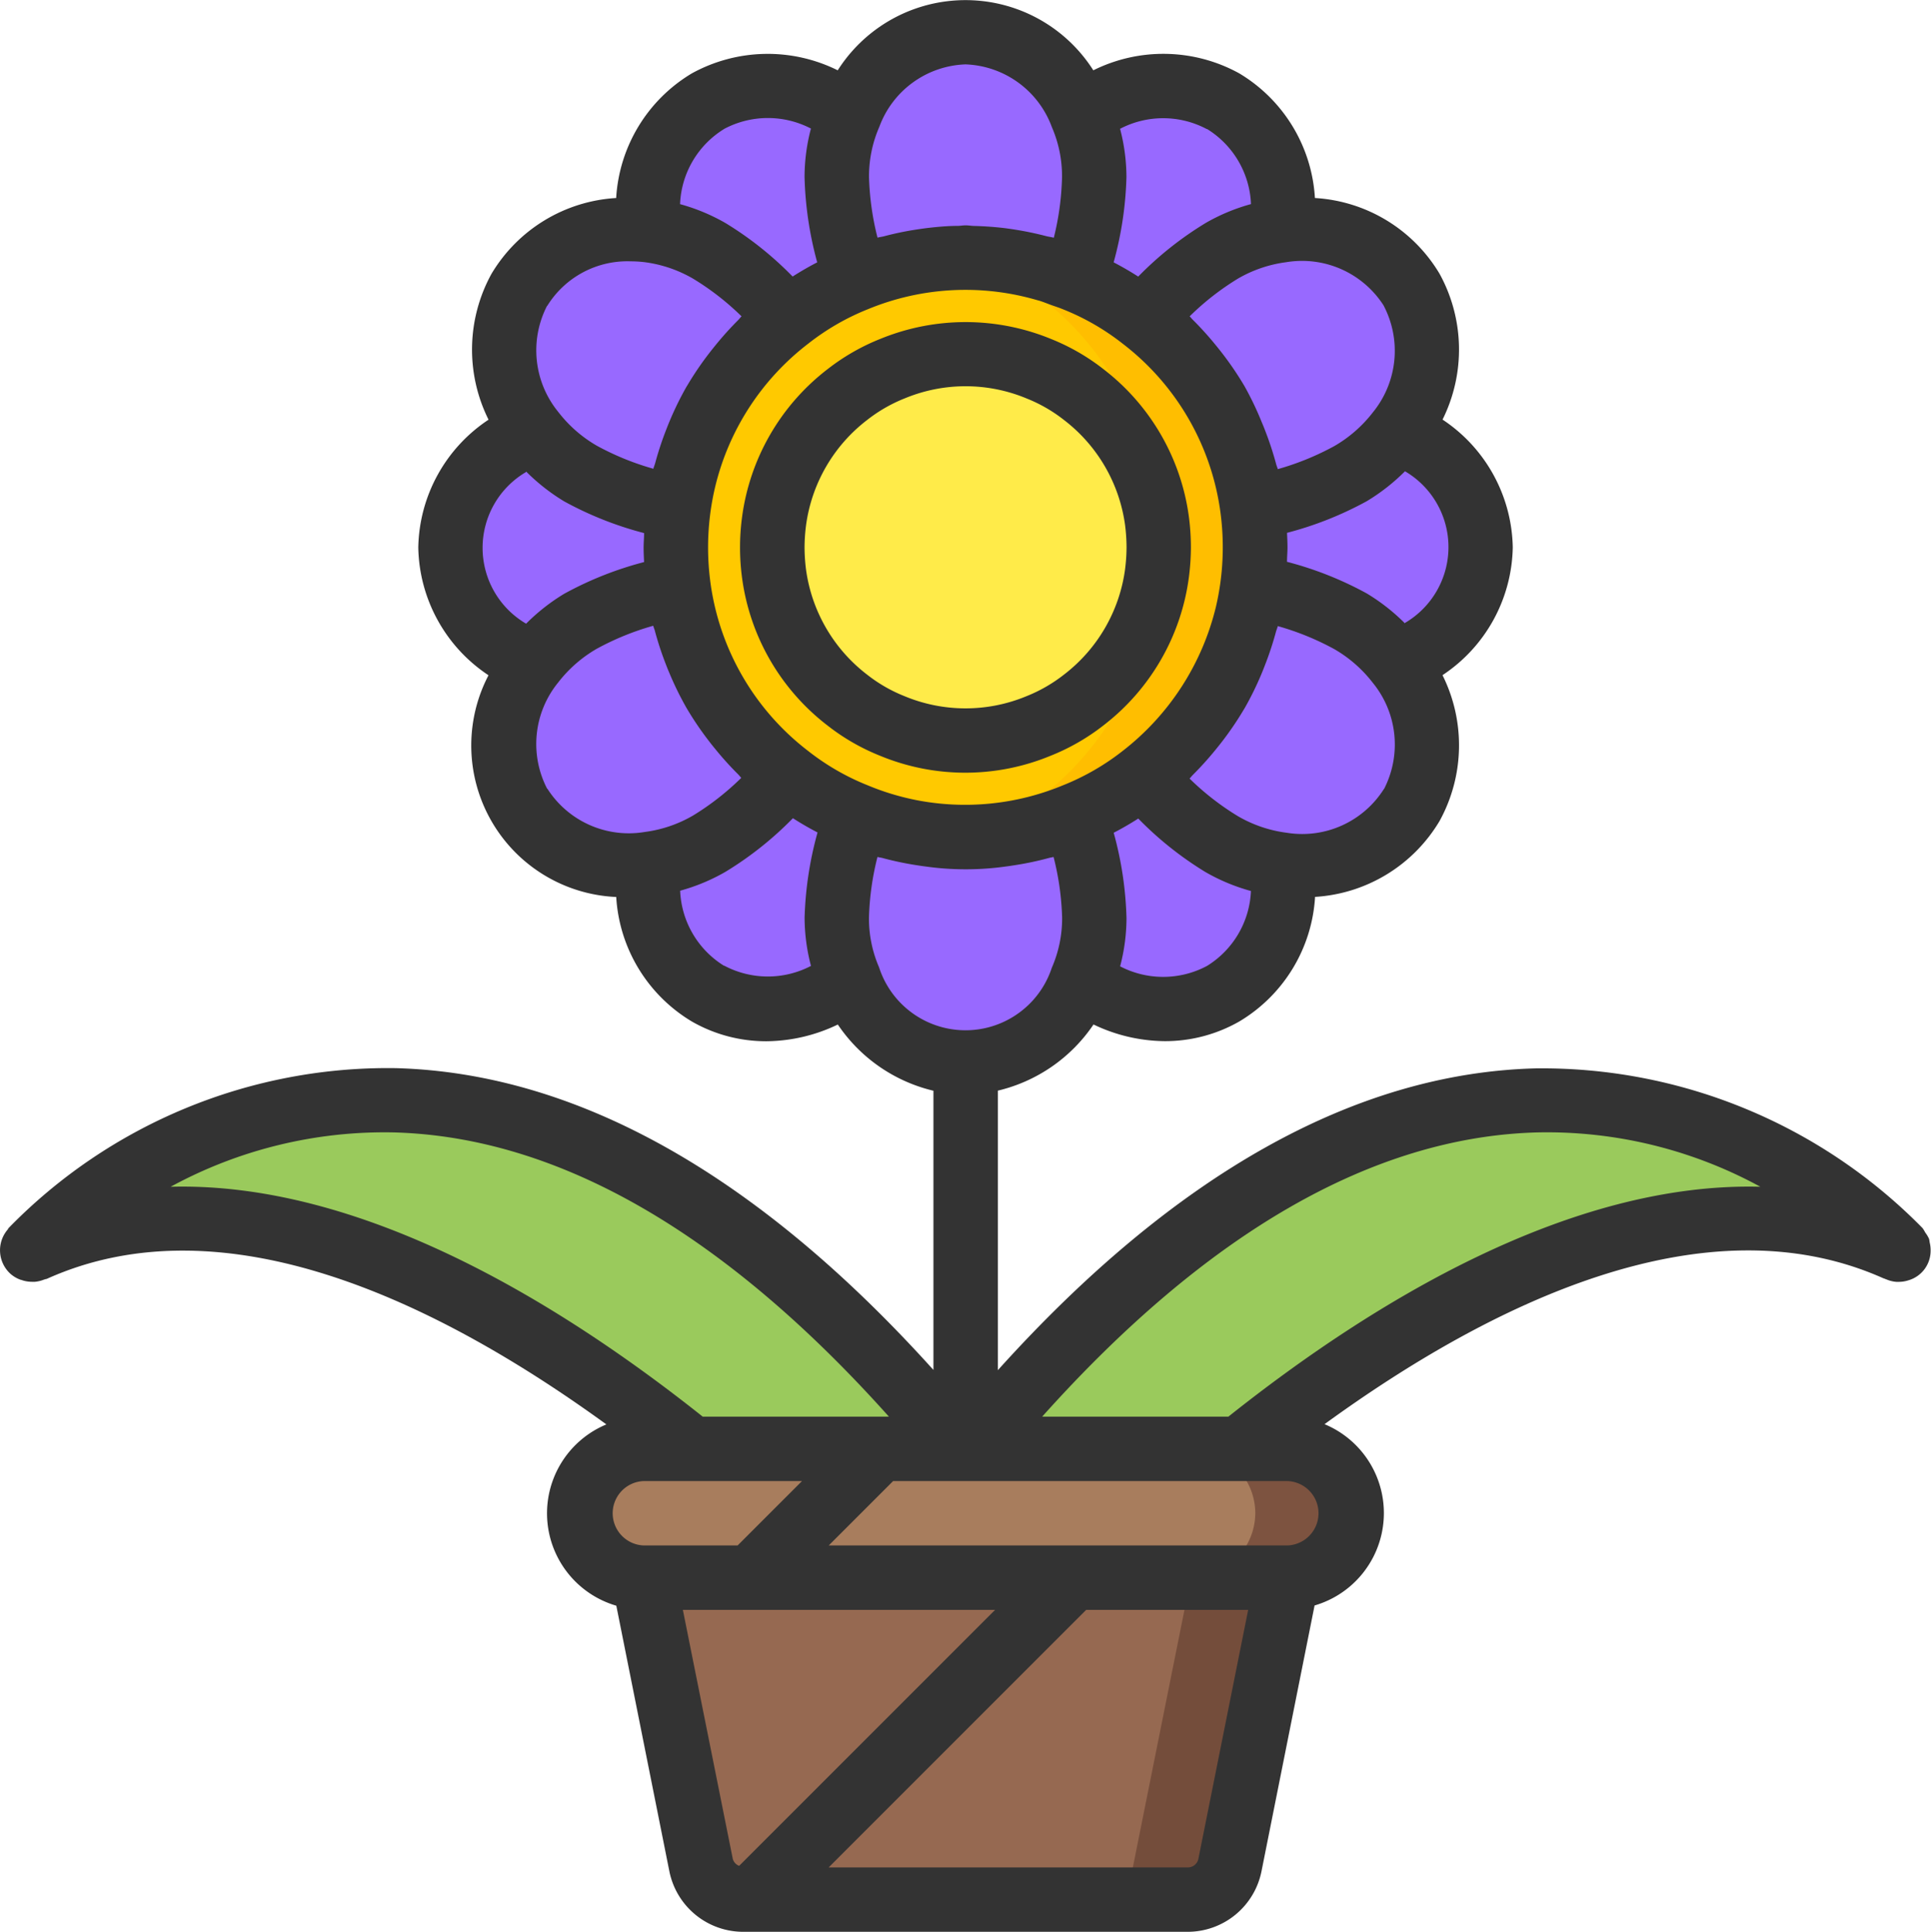 <svg xmlns="http://www.w3.org/2000/svg" width="39.988" height="40" viewBox="0 0 39.988 40">
  <g id="Group_898" data-name="Group 898" transform="translate(-0.077)">
    <g id="Group_896" data-name="Group 896" transform="translate(0.739 0.667)">
      <path id="Path_985" data-name="Path 985" d="M123.581,38.883a2.55,2.55,0,0,0,4.167,2.4h4.8a2.55,2.55,0,0,0,4.167-2.4l2.4-4.167a2.544,2.544,0,0,0,0-4.8l-2.4-4.167a2.55,2.55,0,0,0-4.167-2.4h-4.8a2.55,2.55,0,0,0-4.167,2.4l-2.4,4.167a2.544,2.544,0,0,0,0,4.8" transform="translate(-110.814 -21.65)" fill="#9869ff"/>
      <path id="Path_986" data-name="Path 986" d="M31.215,301.863c1.542-2.625,1.583-2.361,2.34-3.083,3.536-3.375,9.173-6.16,13.653-4.12l.007.007-.007-.007c-.293-.32-8.44-8.98-19.193,4.12h-.267c-10.753-13.1-18.9-4.44-19.193-4.12l-.007.007.007-.007c4.48-2.04,10.117.745,13.653,4.12.757.722.8.458,2.34,3.083Z" transform="translate(-8.548 -269.446)" fill="#9aca5c"/>
      <g id="Group_895" data-name="Group 895" transform="translate(9.778)">
        <path id="Path_987" data-name="Path 987" d="M227.214,11.533a7.463,7.463,0,0,1-.393,2.12,5.926,5.926,0,0,0-4.547,0,7.465,7.465,0,0,1-.393-2.12,3.214,3.214,0,0,1,.267-1.3,2.544,2.544,0,0,1,4.8,0A3.214,3.214,0,0,1,227.214,11.533Z" transform="translate(-214.992 -8.533)" fill="#9869ff"/>
        <path id="Path_988" data-name="Path 988" d="M227.215,218.184a3.215,3.215,0,0,1-.267,1.3,2.544,2.544,0,0,1-4.8,0,3.214,3.214,0,0,1-.267-1.3,7.463,7.463,0,0,1,.393-2.12,5.926,5.926,0,0,0,4.547,0A7.472,7.472,0,0,1,227.215,218.184Z" transform="translate(-214.993 -199.851)" fill="#9869ff"/>
        <path id="Path_989" data-name="Path 989" d="M139.591,62.484a5.976,5.976,0,0,0-2.273,3.933,7.287,7.287,0,0,1-2.027-.72,3.41,3.41,0,0,1-.993-.873,2.55,2.55,0,0,1,2.4-4.167,3.328,3.328,0,0,1,1.26.427A7.13,7.13,0,0,1,139.591,62.484Z" transform="translate(-133.709 -56.557)" fill="#9869ff"/>
        <path id="Path_990" data-name="Path 990" d="M308.6,159.919a2.677,2.677,0,0,1-2.673,1.233,3.329,3.329,0,0,1-1.26-.427,7.133,7.133,0,0,1-1.633-1.4,5.976,5.976,0,0,0,2.273-3.933,7.287,7.287,0,0,1,2.027.72,3.412,3.412,0,0,1,.993.873A2.675,2.675,0,0,1,308.6,159.919Z" transform="translate(-289.804 -143.919)" fill="#9869ff"/>
        <path id="Path_991" data-name="Path 991" d="M139.591,159.324a7.131,7.131,0,0,1-1.633,1.4,3.326,3.326,0,0,1-1.26.427,2.55,2.55,0,0,1-2.4-4.167,3.411,3.411,0,0,1,.993-.873,7.288,7.288,0,0,1,2.027-.72,5.976,5.976,0,0,0,2.273,3.933Z" transform="translate(-133.709 -143.918)" fill="#9869ff"/>
        <path id="Path_992" data-name="Path 992" d="M308.326,64.824a3.412,3.412,0,0,1-.993.873,7.288,7.288,0,0,1-2.027.72,5.975,5.975,0,0,0-2.273-3.933,7.131,7.131,0,0,1,1.633-1.4,3.328,3.328,0,0,1,1.26-.427,2.55,2.55,0,0,1,2.4,4.167Z" transform="translate(-289.805 -56.558)" fill="#9869ff"/>
      </g>
      <path id="Path_993" data-name="Path 993" d="M191.213,74.266a6.46,6.46,0,0,1-.053.807,5.975,5.975,0,0,1-2.273,3.933,5.628,5.628,0,0,1-1.4.807,5.926,5.926,0,0,1-4.547,0,5.63,5.63,0,0,1-1.4-.807,5.975,5.975,0,0,1-2.273-3.933,6.128,6.128,0,0,1,0-1.613,5.975,5.975,0,0,1,2.273-3.933,5.625,5.625,0,0,1,1.4-.807,5.927,5.927,0,0,1,4.547,0,5.626,5.626,0,0,1,1.4.807,5.976,5.976,0,0,1,2.273,3.933A6.463,6.463,0,0,1,191.213,74.266Z" transform="translate(-165.88 -63.6)" fill="#ffbe00"/>
      <path id="Path_994" data-name="Path 994" d="M189.215,74.266a7.742,7.742,0,0,1-.044.807,6.311,6.311,0,0,1-1.894,3.933,4.571,4.571,0,0,1-1.167.807,4.185,4.185,0,0,1-3.789,0,4.571,4.571,0,0,1-1.167-.807,6.311,6.311,0,0,1-1.894-3.933,7.335,7.335,0,0,1,0-1.613,6.311,6.311,0,0,1,1.894-3.933,4.569,4.569,0,0,1,1.167-.807,4.185,4.185,0,0,1,3.789,0,4.57,4.57,0,0,1,1.167.807,6.311,6.311,0,0,1,1.894,3.933A7.718,7.718,0,0,1,189.215,74.266Z" transform="translate(-165.882 -63.6)" fill="#ffc900"/>
      <path id="Path_995" data-name="Path 995" d="M212.814,97.867a4.316,4.316,0,0,1-.036.538,3.984,3.984,0,0,1-1.516,2.622,3.752,3.752,0,0,1-.933.538,3.951,3.951,0,0,1-3.031,0,3.753,3.753,0,0,1-.933-.538,3.984,3.984,0,0,1-1.516-2.622,4.088,4.088,0,0,1,0-1.076,3.983,3.983,0,0,1,1.516-2.622,3.753,3.753,0,0,1,.933-.538,3.951,3.951,0,0,1,3.031,0,3.751,3.751,0,0,1,.933.538,3.984,3.984,0,0,1,1.516,2.622A4.318,4.318,0,0,1,212.814,97.867Z" transform="translate(-189.481 -87.2)" fill="#ffeb49"/>
      <path id="Path_996" data-name="Path 996" d="M169.614,385.333a1.343,1.343,0,0,1-1.333,1.333l-1.193,5.953a.885.885,0,0,1-.867.713h-9.213a.885.885,0,0,1-.867-.713l-1.193-5.953a1.333,1.333,0,0,1,0-2.667h13.333A1.337,1.337,0,0,1,169.614,385.333Z" transform="translate(-142.281 -354.667)" fill="#7d5340"/>
      <path id="Path_997" data-name="Path 997" d="M167.613,385.333a1.343,1.343,0,0,1-1.333,1.333l-1.193,5.953a.885.885,0,0,1-.867.713h-7.213a.885.885,0,0,1-.867-.713l-1.193-5.953a1.333,1.333,0,0,1,0-2.667H166.28A1.337,1.337,0,0,1,167.613,385.333Z" transform="translate(-142.28 -354.667)" fill="#a87d5d"/>
      <path id="Path_998" data-name="Path 998" d="M184.014,418.133l-1.193,5.953a.885.885,0,0,1-.867.713h-9.213a.885.885,0,0,1-.867-.713l-1.193-5.953Z" transform="translate(-158.014 -386.133)" fill="#744d3b"/>
      <path id="Path_999" data-name="Path 999" d="M182.014,418.133l-1.193,5.953a.885.885,0,0,1-.867.713h-7.213a.885.885,0,0,1-.867-.713l-1.193-5.953Z" transform="translate(-158.014 -386.133)" fill="#966951"/>
    </g>
    <g id="Group_897" data-name="Group 897" transform="translate(0.077 0)">
      <path id="Path_1000" data-name="Path 1000" d="M205.616,90.036a4.982,4.982,0,0,0-.041-.626,4.627,4.627,0,0,0-1.766-3.06,4.415,4.415,0,0,0-1.086-.627,4.657,4.657,0,0,0-3.534-.005,4.447,4.447,0,0,0-1.1.631,4.632,4.632,0,0,0-1.769,3.067,4.753,4.753,0,0,0,0,1.246,4.628,4.628,0,0,0,1.766,3.06,4.416,4.416,0,0,0,1.086.627,4.619,4.619,0,0,0,3.533.005,4.446,4.446,0,0,0,1.1-.631,4.632,4.632,0,0,0,1.769-3.067A4.961,4.961,0,0,0,205.616,90.036Zm-1.363.45a3.3,3.3,0,0,1-1.265,2.185,3.131,3.131,0,0,1-.781.449,3.287,3.287,0,0,1-2.529-.005,3.1,3.1,0,0,1-.77-.445,3.3,3.3,0,0,1-1.263-2.178,3.713,3.713,0,0,1-.03-.455,3.665,3.665,0,0,1,.03-.45A3.3,3.3,0,0,1,198.91,87.4a3.131,3.131,0,0,1,.781-.449,3.287,3.287,0,0,1,2.529.005,3.1,3.1,0,0,1,.77.445,3.3,3.3,0,0,1,1.263,2.178,3.713,3.713,0,0,1,.03.455,3.666,3.666,0,0,1-.03.45Z" transform="translate(-180.954 -78.703)" fill="#333"/>
      <path id="Path_1001" data-name="Path 1001" d="M40.037,25.723a.648.648,0,0,0-.012-.07.684.684,0,0,0-.081-.135.629.629,0,0,0-.054-.089l-.007-.007v0h0a11.047,11.047,0,0,0-8.013-3.3c-3.748.1-7.487,2.208-11.129,6.249V22.583a3.312,3.312,0,0,0,1.981-1.37,3.466,3.466,0,0,0,1.472.345,3.093,3.093,0,0,0,1.55-.409,3.226,3.226,0,0,0,1.566-2.578A3.228,3.228,0,0,0,29.888,17l0,0a3.253,3.253,0,0,0,.061-3.02,3.243,3.243,0,0,0,1.455-2.646,3.243,3.243,0,0,0-1.454-2.646,3.257,3.257,0,0,0-.064-3.023A3.225,3.225,0,0,0,27.307,4.1a3.228,3.228,0,0,0-1.569-2.582,3.255,3.255,0,0,0-3.02-.062,3.136,3.136,0,0,0-5.293,0,3.257,3.257,0,0,0-3.022.064A3.226,3.226,0,0,0,12.837,4.1a3.227,3.227,0,0,0-2.582,1.57,3.253,3.253,0,0,0-.061,3.02,3.242,3.242,0,0,0-1.455,2.646,3.242,3.242,0,0,0,1.454,2.646,3.14,3.14,0,0,0,2.645,4.591,3.228,3.228,0,0,0,1.569,2.58,3.087,3.087,0,0,0,1.547.407,3.469,3.469,0,0,0,1.473-.346,3.312,3.312,0,0,0,1.98,1.371v5.781c-3.642-4.041-7.38-6.145-11.129-6.249A10.97,10.97,0,0,0,.254,25.429c-.008.009-.01.02-.017.029a.659.659,0,0,0,.046.908.647.647,0,0,0,.226.135c.013,0,.025.007.038.011a.661.661,0,0,0,.192.029c.02,0,.039,0,.059,0a.665.665,0,0,0,.189-.045c.014-.005.028-.007.042-.013l.011,0c3.7-1.67,8.135.5,11.594,3.011a1.993,1.993,0,0,0,.206,3.754l1.1,5.507A1.56,1.56,0,0,0,15.468,40h9.209A1.56,1.56,0,0,0,26.2,38.75l1.1-5.507a1.993,1.993,0,0,0,.206-3.754c3.448-2.507,7.871-4.665,11.561-3.026.013.007.027.009.04.015s.026.01.039.015a.645.645,0,0,0,.2.049h.033a.654.654,0,0,0,.222-.033l.02-.006a.637.637,0,0,0,.436-.6h0A.668.668,0,0,0,40.037,25.723ZM19.044,16.565a5.228,5.228,0,0,1-1-.305,4.974,4.974,0,0,1-1.236-.714,5.283,5.283,0,0,1-2.02-3.492,5.448,5.448,0,0,1,0-1.439q.035-.26.094-.513A5.291,5.291,0,0,1,16.81,7.119,4.993,4.993,0,0,1,18.056,6.4a5.29,5.29,0,0,1,3.5-.185l.042.011c.082.025.161.058.241.087s.172.058.256.093a4.975,4.975,0,0,1,1.236.714,5.283,5.283,0,0,1,2.02,3.492,5.448,5.448,0,0,1,0,1.439q-.035.26-.094.513a5.37,5.37,0,0,1-1.929,2.983,4.993,4.993,0,0,1-1.247.717,5.285,5.285,0,0,1-3.044.3ZM25.073,20a1.929,1.929,0,0,1-1.8.009,3.953,3.953,0,0,0,.132-1,7.342,7.342,0,0,0-.265-1.766c.174-.09.343-.188.509-.294a7.1,7.1,0,0,0,1.393,1.109,4,4,0,0,0,.94.391A1.917,1.917,0,0,1,25.073,20Zm3.663-3.664a2,2,0,0,1-2.014.907,2.678,2.678,0,0,1-1.011-.344,5.516,5.516,0,0,1-1-.778c.024-.023.043-.05.066-.074a6.664,6.664,0,0,0,.475-.526c.047-.058.094-.116.139-.175a6.583,6.583,0,0,0,.446-.659l.014-.022a6.549,6.549,0,0,0,.356-.728c.03-.072.058-.145.086-.218a6.608,6.608,0,0,0,.207-.637c.011-.04.028-.077.038-.118a5.617,5.617,0,0,1,1.169.476,2.725,2.725,0,0,1,.8.7,2.017,2.017,0,0,1,.23,2.2Zm.436-3.428a4.1,4.1,0,0,0-.791-.62,7.2,7.2,0,0,0-1.652-.655c0-.1.01-.2.01-.3s-.005-.2-.01-.3a7.2,7.2,0,0,0,1.653-.656,4.091,4.091,0,0,0,.79-.619,1.819,1.819,0,0,1,0,3.14Zm-.437-6.571a2.016,2.016,0,0,1-.227,2.2,2.73,2.73,0,0,1-.8.7,5.623,5.623,0,0,1-1.17.477c-.009-.035-.024-.067-.033-.1a6.587,6.587,0,0,0-.215-.662c-.026-.068-.052-.136-.08-.2A6.551,6.551,0,0,0,25.851,8V8a6.572,6.572,0,0,0-.46-.68c-.043-.056-.087-.111-.132-.166a6.673,6.673,0,0,0-.486-.538c-.021-.021-.038-.045-.06-.066a5.509,5.509,0,0,1,1-.781,2.669,2.669,0,0,1,1-.34,2.006,2.006,0,0,1,2.019.9ZM25.07,2.669a1.918,1.918,0,0,1,.913,1.557,3.985,3.985,0,0,0-.935.389,7.1,7.1,0,0,0-1.4,1.112c-.167-.107-.336-.205-.509-.295a7.347,7.347,0,0,0,.265-1.765,3.964,3.964,0,0,0-.132-1,1.924,1.924,0,0,1,1.8.008Zm-5-1.336a1.98,1.98,0,0,1,1.79,1.3,2.542,2.542,0,0,1,.21,1.032A5.718,5.718,0,0,1,21.9,4.923c-.055-.016-.112-.021-.166-.036-.186-.048-.372-.088-.561-.12-.106-.018-.213-.034-.32-.047-.2-.023-.4-.036-.6-.042-.059,0-.116-.012-.176-.012s-.107.01-.161.011c-.21,0-.418.019-.626.043-.1.012-.2.027-.3.043q-.306.05-.605.129c-.045.012-.091.016-.136.029a5.718,5.718,0,0,1-.176-1.256,2.552,2.552,0,0,1,.214-1.04A1.975,1.975,0,0,1,20.072,1.333Zm-5,1.338a1.929,1.929,0,0,1,1.8-.009,3.959,3.959,0,0,0-.132,1A7.35,7.35,0,0,0,17,5.432c-.174.09-.343.188-.509.294A7.085,7.085,0,0,0,15.1,4.618a4,4,0,0,0-.94-.391A1.916,1.916,0,0,1,15.072,2.671ZM11.408,6.336a1.95,1.95,0,0,1,1.727-.925,2.454,2.454,0,0,1,.287.017,2.682,2.682,0,0,1,1.011.344,5.512,5.512,0,0,1,1,.778c-.024.023-.043.05-.066.074a6.673,6.673,0,0,0-.475.527c-.047.058-.093.115-.138.174a6.581,6.581,0,0,0-.446.659l-.014.022a6.563,6.563,0,0,0-.356.728c-.03.072-.058.144-.086.217a6.622,6.622,0,0,0-.207.638c-.011.04-.028.077-.038.117a5.617,5.617,0,0,1-1.169-.476,2.725,2.725,0,0,1-.8-.7,2.016,2.016,0,0,1-.231-2.2Zm-.436,3.427a4.1,4.1,0,0,0,.791.62,7.2,7.2,0,0,0,1.652.655c0,.1-.01.2-.01.3s.005.2.01.3a7.2,7.2,0,0,0-1.653.656,4.088,4.088,0,0,0-.79.62,1.819,1.819,0,0,1,0-3.141Zm.437,6.571a2.014,2.014,0,0,1,.225-2.2,2.732,2.732,0,0,1,.8-.7,5.623,5.623,0,0,1,1.17-.477c.009.035.024.067.033.1a6.587,6.587,0,0,0,.215.662c.026.068.052.136.08.2a6.551,6.551,0,0,0,.36.737l0,0a6.581,6.581,0,0,0,.458.678c.043.057.088.113.134.169a6.687,6.687,0,0,0,.48.532c.023.023.041.049.064.071a5.523,5.523,0,0,1-1,.781,2.669,2.669,0,0,1-1,.34,2,2,0,0,1-2.018-.9ZM15.075,20a1.918,1.918,0,0,1-.913-1.557,3.992,3.992,0,0,0,.935-.389,7.118,7.118,0,0,0,1.4-1.112c.167.107.336.205.51.295A7.343,7.343,0,0,0,16.739,19a3.963,3.963,0,0,0,.132,1,1.927,1.927,0,0,1-1.8-.007Zm3.208.034A2.542,2.542,0,0,1,18.072,19a5.718,5.718,0,0,1,.176-1.256c.035.01.073.013.109.023a6.468,6.468,0,0,0,.683.145c.066.01.131.021.2.029a5.979,5.979,0,0,0,1.672,0c.064-.008.127-.018.191-.028a6.438,6.438,0,0,0,.7-.149c.03-.008.062-.011.092-.02A5.718,5.718,0,0,1,22.072,19a2.553,2.553,0,0,1-.214,1.04,1.881,1.881,0,0,1-3.576-.008ZM3.611,24.573A9.265,9.265,0,0,1,8.24,23.448c3.394.094,6.836,2.076,10.245,5.885H14.629c-3.046-2.422-7.113-4.864-11.018-4.76Zm9.794,6.094h3.28L15.352,32H13.406a.667.667,0,0,1,0-1.333Zm.813,2.667h6.466l-5.3,5.3a.212.212,0,0,1-.133-.148Zm10.676,5.155a.223.223,0,0,1-.218.178H17.237l5.333-5.333h3.355ZM26.739,32h-9.5l1.333-1.333h8.168a.667.667,0,0,1,0,1.333Zm-1.224-2.667H21.659c3.41-3.809,6.851-5.792,10.245-5.885a9.231,9.231,0,0,1,4.627,1.125C32.627,24.47,28.56,26.911,25.515,29.333Z" transform="translate(-0.077 0)" fill="#333"/>
    </g>
  </g>
</svg>

